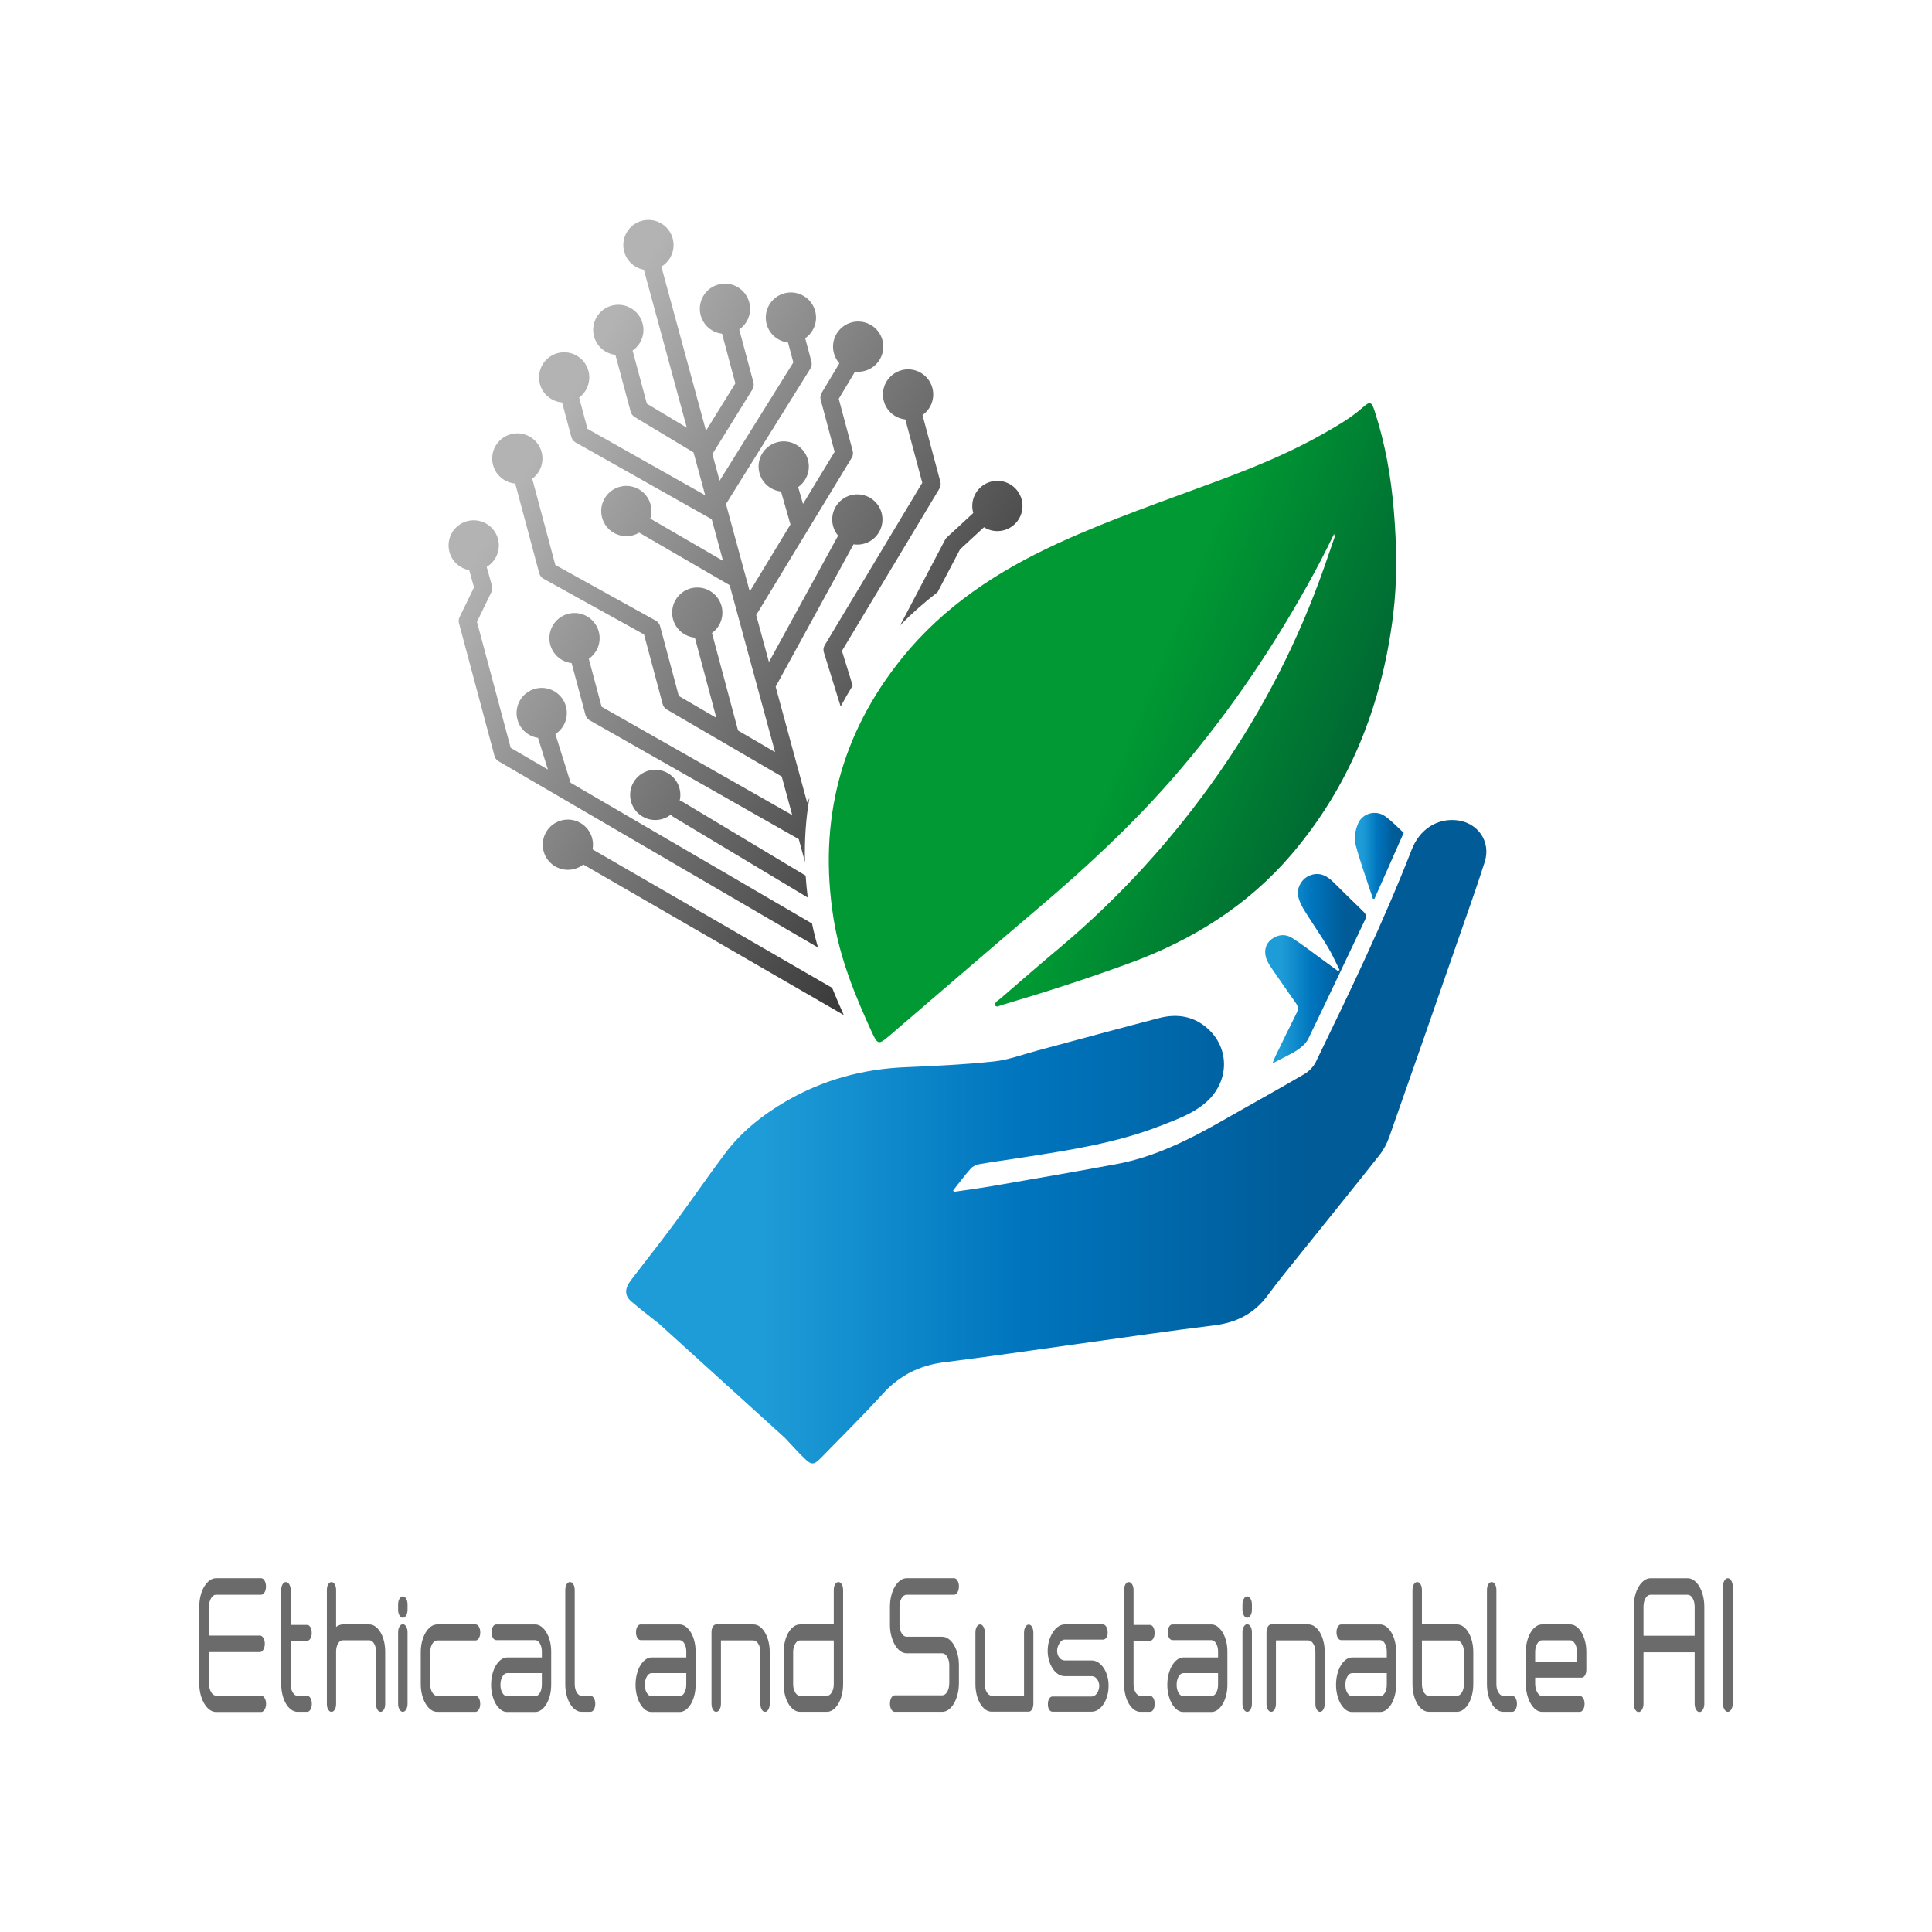 <?xml version="1.0" encoding="UTF-8"?>
<svg id="Camada_3" data-name="Camada 3" xmlns="http://www.w3.org/2000/svg" xmlns:xlink="http://www.w3.org/1999/xlink" viewBox="0 0 1080 1080">
  <defs>
    <style>
      .cls-1 {
        fill: url(#Gradiente_sem_nome_50);
      }

      .cls-1, .cls-2, .cls-3, .cls-4, .cls-5, .cls-6 {
        stroke-width: 0px;
      }

      .cls-2 {
        fill: url(#Nova_amostra_de_gradiente_1);
      }

      .cls-3 {
        fill: #6b6b6b;
      }

      .cls-4 {
        fill: url(#Gradiente_sem_nome_13);
      }

      .cls-5 {
        fill: url(#Nova_amostra_de_gradiente_1-3);
      }

      .cls-6 {
        fill: url(#Nova_amostra_de_gradiente_1-2);
      }
    </style>
    <linearGradient id="Gradiente_sem_nome_13" data-name="Gradiente sem nome 13" x1="289.81" y1="269.92" x2="567.34" y2="430.9" gradientUnits="userSpaceOnUse">
      <stop offset="0" stop-color="#b3b3b3"/>
      <stop offset="1" stop-color="#333"/>
    </linearGradient>
    <linearGradient id="Nova_amostra_de_gradiente_1" data-name="Nova amostra de gradiente 1" x1="350.03" y1="638.2" x2="830.87" y2="638.2" gradientUnits="userSpaceOnUse">
      <stop offset="0" stop-color="#1e9cd7"/>
      <stop offset=".16" stop-color="#1e9cd7"/>
      <stop offset=".46" stop-color="#0075be"/>
      <stop offset=".79" stop-color="#005b97"/>
    </linearGradient>
    <linearGradient id="Nova_amostra_de_gradiente_1-2" data-name="Nova amostra de gradiente 1" x1="707.25" y1="541.5" x2="763.56" y2="541.5" xlink:href="#Nova_amostra_de_gradiente_1"/>
    <linearGradient id="Nova_amostra_de_gradiente_1-3" data-name="Nova amostra de gradiente 1" x1="757.33" y1="478.47" x2="784.68" y2="478.47" xlink:href="#Nova_amostra_de_gradiente_1"/>
    <linearGradient id="Gradiente_sem_nome_50" data-name="Gradiente sem nome 50" x1="486.41" y1="346.63" x2="780.58" y2="465.27" gradientUnits="userSpaceOnUse">
      <stop offset="0" stop-color="#093"/>
      <stop offset=".17" stop-color="#093"/>
      <stop offset=".5" stop-color="#093"/>
      <stop offset=".9" stop-color="#063"/>
    </linearGradient>
  </defs>
  <path class="cls-4" d="M504,206.94c7.49-2.01,15.19,2.44,17.2,9.94,1.57,5.86-.81,11.85-5.51,15.14l9.98,37.3c.35,1.3.15,2.68-.54,3.83l-54.48,90.7,6.01,19.42c-2.41,3.86-4.65,7.76-6.73,11.7l-9.39-30.31c-.42-1.35-.24-2.8.48-4.01l54.54-90.79-9.47-35.38c-5.59-.61-10.5-4.57-12.04-10.33-2.01-7.49,2.44-15.19,9.94-17.2ZM379.86,440.72c-2.01-7.49-9.71-11.94-17.2-9.94-7.49,2.01-11.94,9.71-9.94,17.2,2.01,7.49,9.71,11.94,17.2,9.94,1.89-.51,3.59-1.37,5.03-2.51.36.44.79.83,1.3,1.14l75.29,45.19c-.52-4.12-.91-8.2-1.18-12.25l-69.02-41.43c-.44-.26-.9-.45-1.37-.57.5-2.17.5-4.48-.12-6.78ZM524.07,331.08l12.59-23.98,13.4-12.38c3.19,2.01,7.18,2.74,11.11,1.68,7.49-2.01,11.94-9.71,9.94-17.2-2.01-7.49-9.71-11.94-17.2-9.94-7.49,2.01-11.94,9.71-9.94,17.2.03.11.06.21.09.31l-14.75,13.63c-.42.38-.76.83-1.02,1.34l-25.09,47.78c6.57-6.68,13.54-12.8,20.86-18.45ZM465.19,552.22l-133.95-77.4c.38-2.01.33-4.14-.23-6.25-2.01-7.49-9.71-11.94-17.2-9.94-7.49,2.01-11.94,9.71-9.94,17.2,2.01,7.49,9.71,11.94,17.2,9.94,1.88-.5,3.57-1.37,5.01-2.49l145.59,84.13c-2.26-5.03-4.44-10.08-6.49-15.18ZM453.93,516.27l-134.97-78.7-8.5-27.22c4.96-3.22,7.53-9.38,5.92-15.41-2.01-7.49-9.71-11.94-17.2-9.94-7.49,2.01-11.94,9.71-9.94,17.2,1.49,5.58,6.14,9.47,11.51,10.26l5.53,17.72-20.81-12.14-18.85-70.43,8.08-16.66c.53-1.09.64-2.33.31-3.49l-2.95-10.56c5.22-3.15,7.96-9.47,6.31-15.65-2.01-7.49-9.71-11.94-17.2-9.94-7.49,2.01-11.94,9.71-9.94,17.2,1.45,5.42,5.88,9.24,11.05,10.19l2.69,9.62-8.07,16.63c-.52,1.07-.64,2.29-.33,3.44l19.85,74.17c.34,1.26,1.16,2.34,2.29,2.99l178.57,104.12c-1.29-4.42-2.42-8.88-3.36-13.42ZM288.02,270.35l13.41,50.1c.35,1.3,1.21,2.4,2.38,3.05l56.2,31.15,10.43,38.97c.34,1.26,1.16,2.34,2.29,2.99l64.27,37.49,5.86,21.54-106.56-60.57-7.17-26.79c4.75-3.28,7.16-9.3,5.58-15.19-2.01-7.49-9.71-11.94-17.2-9.94-7.49,2.01-11.94,9.71-9.94,17.2,1.53,5.73,6.4,9.67,11.95,10.32l7.75,28.95c.34,1.28,1.18,2.37,2.33,3.02l116.91,66.45,3.49,12.83c-.35-12.23.46-24.14,2.45-35.75l-1.26,2.41-17.6-64.72,43.55-79.58c1.86.28,3.81.2,5.75-.32,7.49-2.01,11.94-9.71,9.94-17.2-2.01-7.49-9.71-11.94-17.2-9.94-7.49,2.01-11.94,9.71-9.94,17.2.55,2.06,1.53,3.88,2.82,5.41l-38.66,70.65-7.14-26.26,53.41-87.9c.7-1.15.9-2.54.55-3.85l-7.8-29.13,9.11-15.22c1.75.22,3.56.11,5.37-.37,7.49-2.01,11.94-9.71,9.94-17.2-2.01-7.49-9.71-11.94-17.2-9.94-7.49,2.01-11.94,9.71-9.94,17.2.58,2.18,1.66,4.11,3.06,5.69l-9.91,16.55c-.69,1.15-.88,2.53-.53,3.82l7.79,29.11-17.68,29.1-2.7-9.42c4.68-3.29,7.05-9.27,5.49-15.12-2.01-7.49-9.71-11.94-17.2-9.94-7.49,2.01-11.94,9.71-9.94,17.2,1.54,5.77,6.46,9.73,12.06,10.33l5.28,18.46-22.75,37.45-13.3-48.89s.04-.05.06-.08l47.14-75.65c.72-1.16.93-2.57.58-3.9l-3.49-13.04c4.75-3.28,7.16-9.3,5.58-15.19-2.01-7.49-9.71-11.94-17.2-9.94-7.49,2.01-11.94,9.71-9.94,17.2,1.53,5.73,6.4,9.67,11.95,10.32l2.98,11.13-41.21,66.12-4.05-14.9c.05-.07.11-.14.15-.22l22.24-35.91c.72-1.16.93-2.57.57-3.88l-7.94-29.65c4.75-3.28,7.16-9.3,5.58-15.19-2.01-7.49-9.71-11.94-17.2-9.94-7.49,2.01-11.94,9.71-9.94,17.2,1.53,5.73,6.4,9.67,11.95,10.32l7.43,27.75-16.4,26.48-24.96-91.76c5.25-3.14,8.01-9.48,6.35-15.68-2.01-7.49-9.71-11.94-17.2-9.94-7.49,2.01-11.94,9.71-9.94,17.2,1.45,5.4,5.85,9.22,11.01,10.18l24.02,88.3-22.35-13.44-7.97-29.68c4.75-3.28,7.16-9.3,5.58-15.19-2.01-7.49-9.71-11.94-17.2-9.94s-11.94,9.71-9.94,17.2c1.53,5.73,6.4,9.68,11.95,10.32,0,.03.01.06.02.1l8.51,31.68c.33,1.24,1.13,2.3,2.23,2.96l32.92,19.79,6.51,23.94-65.8-37.11-4.67-17.47c4.49-3.33,6.73-9.18,5.2-14.91-2.01-7.49-9.71-11.94-17.2-9.94-7.49,2.01-11.94,9.71-9.94,17.2,1.58,5.89,6.67,9.9,12.42,10.37l5.17,19.31c.34,1.28,1.19,2.38,2.35,3.03l76.13,42.93,6.33,23.26-40.67-23.61c.78-2.46.89-5.17.17-7.85-2.01-7.49-9.71-11.94-17.2-9.94-7.49,2.01-11.94,9.71-9.94,17.2,2.01,7.49,9.71,11.94,17.2,9.94,1.28-.34,2.47-.86,3.56-1.5l50.57,29.35,25.39,93.33-20.69-12.07-14.49-54.12c-.03-.13-.08-.25-.12-.37,4.61-3.31,6.93-9.24,5.38-15.04-2.01-7.49-9.71-11.94-17.2-9.94-7.49,2.01-11.94,9.71-9.94,17.2,1.56,5.83,6.57,9.81,12.24,10.35.02.12.04.24.08.36l11.91,44.48-20.99-12.24-10.45-39.03c-.35-1.3-1.21-2.4-2.38-3.05l-56.2-31.15-12.9-48.21c4.51-3.33,6.77-9.19,5.23-14.93-2.01-7.49-9.71-11.94-17.2-9.94-7.49,2.01-11.94,9.71-9.94,17.2,1.57,5.88,6.65,9.88,12.38,10.37Z"/>
  <g>
    <path class="cls-2" d="M368.48,740.04c-5.14-4.11-10.55-8.16-15.65-12.58-3.74-3.25-3.69-7.15-.18-11.75,8.07-10.61,16.39-21.04,24.32-31.76,9.56-12.92,18.62-26.2,28.26-39.05,9.19-12.25,20.99-21.64,34.21-29.31,20.71-12.01,43.05-18.05,66.94-19.03,16.41-.68,32.85-1.47,49.17-3.2,8.18-.87,16.14-3.91,24.17-6.05,22.75-6.07,45.46-12.32,68.26-18.22,10.14-2.62,19.75-1.07,27.64,6.35,11.92,11.2,11.37,29.24-1.1,40.44-7.34,6.6-16.48,9.79-25.46,13.32-25.47,10-52.32,13.92-79.12,18.1-7.52,1.17-15.07,2.17-22.56,3.48-1.7.3-3.64,1.22-4.77,2.49-3.45,3.9-6.55,8.1-9.79,12.18l.33.8c7.16-1.07,14.34-1.99,21.48-3.23,23.19-4.02,46.39-7.99,69.52-12.29,21.72-4.05,41.12-13.92,60.09-24.77,14.97-8.57,30.09-16.88,44.97-25.6,2.59-1.51,5.06-4.1,6.37-6.79,18.96-39.07,37.83-78.19,53.61-118.7,4.43-11.36,14.24-17.55,25.25-16.32,11.71,1.31,19.13,11.93,15.53,23.27-4.78,15.07-10.17,29.96-15.36,44.9-12.62,36.29-25.22,72.57-37.99,108.81-1.28,3.64-3.18,7.25-5.56,10.27-14.24,18.02-28.72,35.86-43.08,53.78-6.47,8.08-13.1,16.06-19.22,24.4-7.55,10.28-17.49,15.38-30.09,16.92-25.62,3.13-51.17,6.92-76.75,10.45-24.64,3.4-49.24,7.07-73.92,10.13-13.78,1.7-25.02,7.25-34.41,17.55-11.15,12.23-22.91,23.89-34.47,35.74-4.2,4.31-5.46,4.36-9.69.22-3.65-3.57-7.06-7.4-10.67-11.21M385.17,754.86c-2.51-2.26-5.55-5-9.09-8.18M431.52,796.79"/>
    <g>
      <path class="cls-6" d="M748.85,542.21c-2.18-4.29-4.11-8.74-6.6-12.85-4.19-6.9-8.83-13.53-13.09-20.4-1.47-2.37-2.82-5.01-3.43-7.7-.99-4.39,1.37-9.15,5.22-11.25,4.01-2.19,7.99-1.89,11.73.82.67.49,1.35.99,1.94,1.57,5.86,5.74,11.68,11.54,17.58,17.24,1.5,1.45,1.74,2.72.81,4.67-10.56,22.09-20.94,44.27-31.64,66.3-1.25,2.57-3.79,4.82-6.25,6.41-4.06,2.64-8.55,4.63-13.83,7.41.81-1.93,1.21-3.04,1.73-4.09,3.9-8.02,7.76-16.05,11.77-24.01.97-1.93,1.02-3.56-.18-5.28-4.42-6.33-8.9-12.63-13.22-19.02-1.51-2.24-3.18-4.6-3.8-7.14-.9-3.72-.07-7.42,3.29-9.91,3.61-2.68,7.75-2.98,11.39-.67,5.81,3.69,11.23,7.97,16.81,12.01,2.96,2.15,5.91,4.33,8.86,6.49.3-.2.6-.41.9-.61Z"/>
      <path class="cls-5" d="M784.68,465.56c-5.67,12.8-10.99,24.82-16.32,36.83-.28.04-.56.09-.84.13-3.35-10.24-7.1-20.37-9.84-30.77-.91-3.44.05-7.87,1.47-11.31,2.4-5.83,9.87-7.83,15.04-4.21,3.83,2.69,7.06,6.23,10.49,9.33Z"/>
    </g>
  </g>
  <path class="cls-1" d="M556.16,561.96c0-1.96,1.76-2.63,2.94-3.64,10.86-9.37,21.68-18.81,32.68-28.02,34.34-28.76,64.19-61.63,89.77-98.36,24.83-35.66,44.38-74.06,58.77-115.07,1.93-5.51,3.83-11.03,5.72-16.55.09-.27-.08-.62-.26-1.89-5.09,10.57-10.17,20.24-15.52,29.78-21.84,38.97-47.04,75.48-76.64,109.07-22.59,25.63-47.53,48.6-73.49,70.63-27.86,23.64-55.5,47.54-83.25,71.32-5.66,4.85-6.34,4.65-9.44-2.1-9.43-20.53-17.94-41.36-21.51-63.85-8.6-54.27,3.88-102.92,38.53-145.71,23.33-28.81,53.39-48.43,86.65-63.73,29.44-13.54,60.08-23.99,90.39-35.3,20.17-7.52,40.05-15.69,58.77-26.38,7.5-4.29,15.03-8.63,21.58-14.43,4.04-3.58,4.85-3.25,6.6,2.11,5.92,18.16,9.18,36.9,10.74,55.84,1.61,19.45,1.99,38.95-.45,58.46-6.24,49.92-24,95.03-56.72,133.42-24.31,28.51-55.25,47.89-90.35,60.76-23.82,8.73-47.94,16.5-72.26,23.68-1.01.3-2.1,1.29-3.25-.02Z"/>
  <g>
    <path class="cls-3" d="M120.8,882.24h25.19c.73,0,1.37.45,1.9,1.35.53.9.8,2,.8,3.31s-.27,2.32-.8,3.22c-.53.9-1.16,1.35-1.9,1.35h-25.19c-1.1,0-2.04.65-2.81,1.96-.77,1.3-1.15,2.89-1.15,4.75v16.13h28.49c.73,0,1.37.45,1.9,1.35.53.9.8,1.97.8,3.22s-.27,2.33-.8,3.26c-.53.93-1.16,1.4-1.9,1.4h-28.49v17.53c0,1.87.38,3.47,1.15,4.8.77,1.34,1.71,2,2.81,2h25.19c.73,0,1.38.45,1.93,1.35.55.9.82,1.97.82,3.22s-.27,2.32-.82,3.22c-.55.9-1.19,1.35-1.93,1.35h-25.19c-1.28,0-2.49-.42-3.63-1.26-1.14-.84-2.14-1.99-3-3.45-.86-1.46-1.54-3.15-2.04-5.08-.5-1.93-.74-3.98-.74-6.15v-42.89c0-2.18.25-4.24.74-6.2s1.17-3.65,2.04-5.08c.86-1.43,1.86-2.56,3-3.4,1.14-.84,2.35-1.26,3.63-1.26Z"/>
    <path class="cls-3" d="M157.21,888.86c0-1.3.25-2.38.74-3.22.5-.84,1.11-1.26,1.84-1.26s1.37.42,1.9,1.26c.53.84.8,1.91.8,3.22v19.49h9.13c.77,0,1.4.42,1.9,1.26.49.84.74,1.91.74,3.22s-.25,2.28-.74,3.12c-.5.84-1.13,1.26-1.9,1.26h-9.13v24.24c0,1.8.38,3.34,1.13,4.61.75,1.27,1.66,1.91,2.72,1.91h5.33c.77,0,1.4.44,1.9,1.3.5.87.74,1.93.74,3.17s-.25,2.3-.74,3.17c-.5.87-1.13,1.31-1.9,1.31h-5.33c-1.25,0-2.43-.4-3.55-1.21-1.12-.81-2.09-1.91-2.92-3.31-.83-1.4-1.48-3.04-1.95-4.94-.48-1.9-.71-3.9-.71-6.01v-52.59Z"/>
    <path class="cls-3" d="M182.72,888.77c0-1.24.25-2.28.74-3.12s1.11-1.26,1.84-1.26,1.35.42,1.84,1.26.74,1.88.74,3.12v20.7c.59-.43,1.19-.78,1.82-1.03.62-.25,1.26-.37,1.92-.37h14.79c1.25,0,2.41.41,3.49,1.21,1.08.81,2.03,1.9,2.83,3.26.81,1.37,1.44,2.98,1.9,4.85.46,1.86.69,3.82.69,5.87v29.28c0,1.24-.25,2.28-.74,3.12s-1.11,1.26-1.84,1.26-1.29-.42-1.79-1.26-.74-1.88-.74-3.12v-29.28c0-1.74-.37-3.23-1.1-4.47-.73-1.24-1.63-1.87-2.7-1.87h-14.79c-1.06,0-1.95.62-2.67,1.87s-1.07,2.73-1.07,4.47v29.28c0,1.24-.25,2.28-.74,3.12s-1.11,1.26-1.84,1.26-1.35-.42-1.84-1.26-.74-1.88-.74-3.12v-63.77Z"/>
    <path class="cls-3" d="M225.18,892.4c.73,0,1.36.44,1.87,1.31.51.87.77,1.93.77,3.17v2.98c0,1.24-.26,2.3-.77,3.17-.51.87-1.14,1.3-1.87,1.3s-1.36-.43-1.87-1.3c-.51-.87-.77-1.93-.77-3.17v-2.98c0-1.24.26-2.3.77-3.17.51-.87,1.14-1.31,1.87-1.31ZM225.18,907.97c.73,0,1.36.44,1.87,1.3.51.87.77,1.9.77,3.08v40.09c0,1.24-.26,2.3-.77,3.17-.51.87-1.14,1.31-1.87,1.31s-1.36-.44-1.87-1.31c-.51-.87-.77-1.93-.77-3.17v-40.09c0-1.18.26-2.21.77-3.08.51-.87,1.14-1.3,1.87-1.3Z"/>
    <path class="cls-3" d="M244.38,908.07h21.51c.7,0,1.3.44,1.81,1.3.51.87.77,1.93.77,3.17s-.26,2.3-.77,3.17c-.51.87-1.12,1.31-1.81,1.31h-21.51c-1.06,0-1.98.64-2.75,1.91-.77,1.27-1.15,2.84-1.15,4.71v17.72c0,1.87.38,3.44,1.13,4.71.75,1.27,1.68,1.91,2.78,1.91h21.4c.73,0,1.36.42,1.87,1.26.51.84.77,1.91.77,3.22s-.26,2.3-.77,3.17c-.51.87-1.14,1.31-1.87,1.31h-21.4c-1.25,0-2.43-.4-3.55-1.21-1.12-.81-2.1-1.93-2.94-3.36-.84-1.43-1.5-3.09-1.98-4.99-.48-1.9-.72-3.9-.72-6.01v-17.72c0-2.17.24-4.19.72-6.06.48-1.87,1.14-3.51,1.98-4.94.84-1.43,1.82-2.55,2.94-3.36,1.12-.81,2.3-1.21,3.55-1.21Z"/>
    <path class="cls-3" d="M283.54,926.53h19.36v-3.26c0-1.8-.37-3.32-1.1-4.57-.73-1.24-1.63-1.86-2.7-1.86h-21.67c-.77,0-1.4-.42-1.9-1.26s-.74-1.88-.74-3.12.25-2.28.74-3.12,1.13-1.26,1.9-1.26h21.67c1.25,0,2.41.41,3.49,1.21,1.08.81,2.04,1.9,2.86,3.26.83,1.37,1.48,2.97,1.95,4.8.48,1.83.71,3.81.71,5.92v18.55c0,2.11-.24,4.09-.71,5.92-.48,1.83-1.12,3.44-1.92,4.8-.81,1.37-1.76,2.46-2.86,3.26-1.1.81-2.25,1.21-3.46,1.21h-15.67c-1.25,0-2.41-.4-3.49-1.21-1.08-.81-2.03-1.9-2.83-3.26-.81-1.37-1.45-2.98-1.92-4.85-.48-1.86-.72-3.82-.72-5.87s.24-4.1.72-5.97c.48-1.86,1.13-3.48,1.95-4.85.83-1.37,1.78-2.46,2.86-3.26,1.08-.81,2.25-1.21,3.49-1.21ZM283.48,948.16h15.67c1.06,0,1.95-.62,2.67-1.87.71-1.24,1.07-2.73,1.07-4.47v-6.53h-19.36c-1.06,0-1.96.64-2.69,1.91-.73,1.27-1.1,2.81-1.1,4.62s.36,3.23,1.07,4.47c.71,1.24,1.6,1.87,2.67,1.87Z"/>
    <path class="cls-3" d="M315.99,888.86c0-1.3.25-2.38.74-3.22.49-.84,1.13-1.26,1.9-1.26s1.36.42,1.87,1.26c.51.84.77,1.91.77,3.22v52.59c0,1.8.38,3.34,1.13,4.61.75,1.27,1.66,1.91,2.72,1.91h5c.73,0,1.36.44,1.87,1.3.51.87.77,1.93.77,3.17s-.26,2.3-.77,3.17c-.51.87-1.14,1.31-1.87,1.31h-5c-1.25,0-2.43-.4-3.55-1.21-1.12-.81-2.09-1.91-2.92-3.31s-1.48-3.04-1.95-4.94c-.48-1.9-.71-3.9-.71-6.01v-52.59Z"/>
    <path class="cls-3" d="M364.28,926.53h19.36v-3.26c0-1.8-.37-3.32-1.1-4.57-.73-1.24-1.63-1.86-2.7-1.86h-21.67c-.77,0-1.4-.42-1.9-1.26s-.74-1.88-.74-3.12.25-2.28.74-3.12,1.13-1.26,1.9-1.26h21.67c1.25,0,2.41.41,3.49,1.21,1.08.81,2.04,1.9,2.86,3.26.83,1.37,1.48,2.97,1.95,4.8.48,1.83.71,3.81.71,5.92v18.55c0,2.11-.24,4.09-.71,5.92-.48,1.83-1.12,3.44-1.92,4.8-.81,1.37-1.76,2.46-2.86,3.26-1.1.81-2.25,1.21-3.46,1.21h-15.67c-1.25,0-2.41-.4-3.49-1.21-1.08-.81-2.03-1.9-2.83-3.26-.81-1.37-1.45-2.98-1.92-4.85-.48-1.86-.72-3.82-.72-5.87s.24-4.1.72-5.97c.48-1.86,1.13-3.48,1.95-4.85.83-1.37,1.78-2.46,2.86-3.26,1.08-.81,2.25-1.21,3.49-1.21ZM364.22,948.16h15.67c1.06,0,1.95-.62,2.67-1.87.71-1.24,1.07-2.73,1.07-4.47v-6.53h-19.36c-1.06,0-1.96.64-2.69,1.91-.73,1.27-1.1,2.81-1.1,4.62s.36,3.23,1.07,4.47c.71,1.24,1.6,1.87,2.67,1.87Z"/>
    <path class="cls-3" d="M397.72,912.54c0-1.24.25-2.3.74-3.17.5-.87,1.13-1.3,1.9-1.3h20.79c1.28,0,2.48.41,3.58,1.21,1.1.81,2.06,1.91,2.89,3.31.83,1.4,1.48,3.05,1.95,4.94.48,1.9.71,3.9.71,6.01v28.9c0,1.24-.26,2.3-.77,3.17-.51.87-1.14,1.31-1.87,1.31s-1.35-.44-1.84-1.31c-.5-.87-.74-1.93-.74-3.17v-28.9c0-1.8-.38-3.34-1.15-4.62-.77-1.27-1.69-1.91-2.75-1.91h-18.15v35.43c0,1.24-.26,2.3-.77,3.17-.51.87-1.14,1.31-1.87,1.31-.77,0-1.4-.44-1.9-1.31-.5-.87-.74-1.93-.74-3.17v-39.91Z"/>
    <path class="cls-3" d="M438.09,923.54c0-2.11.24-4.12.71-6.01.48-1.89,1.13-3.54,1.95-4.94.82-1.4,1.8-2.5,2.92-3.31,1.12-.81,2.3-1.21,3.55-1.21h18.86v-19.21c0-1.3.25-2.38.74-3.22s1.11-1.26,1.84-1.26c.77,0,1.4.42,1.9,1.26.49.84.74,1.91.74,3.22v52.59c0,2.11-.24,4.12-.71,6.01-.48,1.9-1.13,3.54-1.95,4.94-.82,1.4-1.8,2.5-2.92,3.31-1.12.81-2.3,1.21-3.55,1.21h-14.96c-1.25,0-2.43-.4-3.55-1.21-1.12-.81-2.09-1.91-2.92-3.31-.83-1.4-1.48-3.04-1.95-4.94-.48-1.9-.71-3.9-.71-6.01v-17.9ZM443.37,923.54v17.9c0,1.8.38,3.34,1.13,4.61.75,1.27,1.66,1.91,2.72,1.91h14.96c1.1,0,2.03-.64,2.78-1.91s1.13-2.81,1.13-4.61v-24.43h-18.86c-1.06,0-1.97.64-2.72,1.91s-1.13,2.81-1.13,4.62Z"/>
    <path class="cls-3" d="M497.49,908.25v-10.07c0-2.18.25-4.24.74-6.2.49-1.96,1.16-3.65,2.01-5.08.84-1.43,1.83-2.56,2.97-3.4,1.14-.84,2.35-1.26,3.63-1.26h26.51c.73,0,1.37.45,1.9,1.35.53.9.8,1.97.8,3.22s-.27,2.33-.8,3.26c-.53.93-1.16,1.4-1.9,1.4h-26.51c-1.1,0-2.04.64-2.83,1.91-.79,1.27-1.18,2.88-1.18,4.8v10.07c0,1.86.39,3.45,1.18,4.75.79,1.3,1.73,1.96,2.83,1.96h19.85c1.28,0,2.49.42,3.63,1.26,1.14.84,2.13,1.97,2.97,3.4.84,1.43,1.51,3.12,2.01,5.08s.74,4.03.74,6.2v9.98c0,2.18-.25,4.24-.74,6.2s-1.16,3.67-2.01,5.13c-.84,1.46-1.83,2.61-2.97,3.45-1.14.84-2.35,1.26-3.63,1.26h-26.51c-.77,0-1.41-.44-1.92-1.31-.51-.87-.77-1.96-.77-3.26s.26-2.41.77-3.31c.51-.9,1.15-1.35,1.92-1.35h26.51c1.1,0,2.04-.65,2.8-1.96.77-1.3,1.16-2.92,1.16-4.85v-9.98c0-1.86-.39-3.45-1.16-4.75-.77-1.3-1.7-1.96-2.8-1.96h-19.85c-1.28,0-2.49-.42-3.63-1.26-1.14-.84-2.13-1.99-2.97-3.45-.84-1.46-1.51-3.15-2.01-5.08-.5-1.93-.74-3.98-.74-6.15Z"/>
    <path class="cls-3" d="M547.92,908.07c.7,0,1.3.44,1.81,1.3.51.87.77,1.93.77,3.17v28.81c0,1.8.38,3.34,1.13,4.62.75,1.27,1.66,1.91,2.72,1.91h18.09v-35.24c0-1.24.26-2.3.77-3.17.51-.87,1.14-1.31,1.87-1.31s1.35.44,1.84,1.31.74,1.93.74,3.17v39.72c0,1.24-.25,2.3-.74,3.17-.5.87-1.13,1.3-1.9,1.3h-20.68c-1.25,0-2.42-.4-3.52-1.21-1.1-.81-2.06-1.91-2.89-3.31-.83-1.4-1.48-3.04-1.95-4.94-.48-1.9-.71-3.9-.71-6.01v-28.81c0-1.24.25-2.3.74-3.17.49-.87,1.13-1.3,1.9-1.3Z"/>
    <path class="cls-3" d="M595.17,908.07h21.4c.73,0,1.36.45,1.87,1.35.51.9.77,1.97.77,3.22s-.26,2.21-.77,2.89c-.51.68-1.14,1.02-1.87,1.02h-21.4c-.55,0-1.08.19-1.59.56-.51.37-.96.87-1.35,1.49-.38.62-.7,1.31-.94,2.05-.24.75-.36,1.46-.36,2.15,0,1.49.42,2.77,1.27,3.82.84,1.06,1.83,1.58,2.97,1.58h15.07c1.32,0,2.55.37,3.69,1.12,1.14.75,2.14,1.76,3,3.03.86,1.27,1.54,2.77,2.03,4.48.5,1.71.74,3.56.74,5.55s-.25,3.78-.74,5.55c-.49,1.77-1.17,3.31-2.03,4.62-.86,1.3-1.86,2.35-3,3.12-1.14.78-2.37,1.17-3.69,1.17h-21.89c-.73,0-1.35-.37-1.84-1.12-.5-.75-.74-1.77-.74-3.08s.25-2.27.74-3.08c.49-.81,1.11-1.21,1.84-1.21h21.89c1.17,0,2.17-.62,3-1.86.82-1.24,1.24-2.61,1.24-4.1s-.41-2.69-1.24-3.78c-.83-1.09-1.82-1.63-3-1.63h-15.07c-1.28,0-2.5-.37-3.66-1.12-1.16-.74-2.16-1.77-3.02-3.08-.86-1.31-1.55-2.81-2.06-4.52-.51-1.71-.77-3.53-.77-5.45s.26-3.78.77-5.55c.51-1.77,1.2-3.34,2.06-4.71.86-1.37,1.87-2.45,3.02-3.26,1.15-.81,2.37-1.21,3.66-1.21Z"/>
    <path class="cls-3" d="M628.38,888.86c0-1.3.25-2.38.74-3.22.5-.84,1.11-1.26,1.84-1.26s1.37.42,1.9,1.26c.53.84.8,1.91.8,3.22v19.49h9.13c.77,0,1.4.42,1.9,1.26.49.84.74,1.91.74,3.22s-.25,2.28-.74,3.12c-.5.84-1.13,1.26-1.9,1.26h-9.13v24.24c0,1.8.38,3.34,1.13,4.61.75,1.27,1.66,1.91,2.72,1.91h5.33c.77,0,1.4.44,1.9,1.3.5.87.74,1.93.74,3.17s-.25,2.3-.74,3.17c-.5.87-1.13,1.31-1.9,1.31h-5.33c-1.25,0-2.43-.4-3.55-1.21-1.12-.81-2.09-1.91-2.92-3.31-.83-1.4-1.48-3.04-1.95-4.94-.48-1.9-.71-3.9-.71-6.01v-52.59Z"/>
    <path class="cls-3" d="M661.55,926.53h19.36v-3.26c0-1.8-.37-3.32-1.1-4.57-.73-1.24-1.63-1.86-2.7-1.86h-21.67c-.77,0-1.4-.42-1.9-1.26s-.74-1.88-.74-3.12.25-2.28.74-3.12,1.13-1.26,1.9-1.26h21.67c1.25,0,2.41.41,3.49,1.21,1.08.81,2.04,1.9,2.86,3.26.83,1.37,1.48,2.97,1.95,4.8.48,1.83.71,3.81.71,5.92v18.55c0,2.11-.24,4.09-.71,5.92-.48,1.83-1.12,3.44-1.92,4.8-.81,1.37-1.76,2.46-2.86,3.26-1.1.81-2.25,1.21-3.46,1.21h-15.67c-1.25,0-2.41-.4-3.49-1.21-1.08-.81-2.03-1.9-2.83-3.26-.81-1.37-1.45-2.98-1.92-4.85-.48-1.86-.72-3.82-.72-5.87s.24-4.1.72-5.97c.48-1.86,1.13-3.48,1.95-4.85.83-1.37,1.78-2.46,2.86-3.26,1.08-.81,2.25-1.21,3.49-1.21ZM661.49,948.16h15.67c1.06,0,1.95-.62,2.67-1.87.71-1.24,1.07-2.73,1.07-4.47v-6.53h-19.36c-1.06,0-1.96.64-2.69,1.91-.73,1.27-1.1,2.81-1.1,4.62s.36,3.23,1.07,4.47c.71,1.24,1.6,1.87,2.67,1.87Z"/>
    <path class="cls-3" d="M697.19,892.4c.73,0,1.36.44,1.87,1.31.51.87.77,1.93.77,3.17v2.98c0,1.24-.26,2.3-.77,3.17-.51.87-1.14,1.3-1.87,1.3s-1.36-.43-1.87-1.3c-.51-.87-.77-1.93-.77-3.17v-2.98c0-1.24.26-2.3.77-3.17.51-.87,1.14-1.31,1.87-1.31ZM697.19,907.97c.73,0,1.36.44,1.87,1.3.51.87.77,1.9.77,3.08v40.09c0,1.24-.26,2.3-.77,3.17-.51.87-1.14,1.31-1.87,1.31s-1.36-.44-1.87-1.31c-.51-.87-.77-1.93-.77-3.17v-40.09c0-1.18.26-2.21.77-3.08.51-.87,1.14-1.3,1.87-1.3Z"/>
    <path class="cls-3" d="M707.97,912.54c0-1.24.25-2.3.74-3.17.5-.87,1.13-1.3,1.9-1.3h20.79c1.28,0,2.48.41,3.58,1.21,1.1.81,2.06,1.91,2.89,3.31.83,1.4,1.48,3.05,1.95,4.94.48,1.9.71,3.9.71,6.01v28.9c0,1.24-.26,2.3-.77,3.17-.51.87-1.14,1.31-1.87,1.31s-1.35-.44-1.84-1.31c-.5-.87-.74-1.93-.74-3.17v-28.9c0-1.8-.38-3.34-1.15-4.62-.77-1.27-1.69-1.91-2.75-1.91h-18.15v35.43c0,1.24-.26,2.3-.77,3.17-.51.87-1.14,1.31-1.87,1.31-.77,0-1.4-.44-1.9-1.31-.5-.87-.74-1.93-.74-3.17v-39.91Z"/>
    <path class="cls-3" d="M755.87,926.53h19.36v-3.26c0-1.8-.37-3.32-1.1-4.57-.73-1.24-1.63-1.86-2.7-1.86h-21.67c-.77,0-1.4-.42-1.9-1.26s-.74-1.88-.74-3.12.25-2.28.74-3.12,1.13-1.26,1.9-1.26h21.67c1.25,0,2.41.41,3.49,1.21,1.08.81,2.04,1.9,2.86,3.26.83,1.37,1.48,2.97,1.95,4.8.48,1.83.71,3.81.71,5.92v18.55c0,2.11-.24,4.09-.71,5.92-.48,1.83-1.12,3.44-1.92,4.8-.81,1.37-1.76,2.46-2.86,3.26-1.1.81-2.25,1.21-3.46,1.21h-15.67c-1.25,0-2.41-.4-3.49-1.21-1.08-.81-2.03-1.9-2.83-3.26-.81-1.37-1.45-2.98-1.92-4.85-.48-1.86-.72-3.82-.72-5.87s.24-4.1.72-5.97c.48-1.86,1.13-3.48,1.95-4.85.83-1.37,1.78-2.46,2.86-3.26,1.08-.81,2.25-1.21,3.49-1.21ZM755.82,948.16h15.67c1.06,0,1.95-.62,2.67-1.87.71-1.24,1.07-2.73,1.07-4.47v-6.53h-19.36c-1.06,0-1.96.64-2.69,1.91-.73,1.27-1.1,2.81-1.1,4.62s.36,3.23,1.07,4.47c.71,1.24,1.6,1.87,2.67,1.87Z"/>
    <path class="cls-3" d="M789.59,941.45v-52.59c0-1.3.25-2.38.74-3.22s1.13-1.26,1.9-1.26,1.36.42,1.87,1.26c.51.84.77,1.91.77,3.22v19.21h19.58c1.25,0,2.43.41,3.55,1.21,1.12.81,2.09,1.91,2.92,3.31.83,1.4,1.48,3.05,1.95,4.94.48,1.9.71,3.9.71,6.01v17.9c0,2.11-.24,4.12-.71,6.01-.48,1.9-1.13,3.54-1.95,4.94s-1.8,2.5-2.92,3.31c-1.12.81-2.3,1.21-3.55,1.21h-15.73c-1.25,0-2.43-.4-3.55-1.21-1.12-.81-2.09-1.91-2.92-3.31-.83-1.4-1.48-3.04-1.95-4.94-.48-1.9-.71-3.9-.71-6.01ZM794.87,941.45c0,1.8.38,3.34,1.13,4.61.75,1.27,1.66,1.91,2.72,1.91h15.73c1.06,0,1.98-.64,2.75-1.91.77-1.27,1.15-2.81,1.15-4.61v-17.9c0-1.8-.38-3.34-1.15-4.62-.77-1.27-1.69-1.91-2.75-1.91h-19.58v24.43Z"/>
    <path class="cls-3" d="M831.22,888.86c0-1.3.25-2.38.74-3.22.49-.84,1.13-1.26,1.9-1.26s1.36.42,1.87,1.26c.51.84.77,1.91.77,3.22v52.59c0,1.8.38,3.34,1.13,4.61.75,1.27,1.66,1.91,2.72,1.91h5c.73,0,1.36.44,1.87,1.3.51.87.77,1.93.77,3.17s-.26,2.3-.77,3.17c-.51.87-1.14,1.31-1.87,1.31h-5c-1.25,0-2.43-.4-3.55-1.21-1.12-.81-2.09-1.91-2.92-3.31s-1.48-3.04-1.95-4.94c-.48-1.9-.71-3.9-.71-6.01v-52.59Z"/>
    <path class="cls-3" d="M852.95,923.45c0-2.11.24-4.1.72-5.97.48-1.86,1.13-3.5,1.95-4.89.83-1.4,1.79-2.5,2.89-3.31,1.1-.81,2.27-1.21,3.52-1.21h15.67c1.25,0,2.42.41,3.52,1.21,1.1.81,2.06,1.91,2.89,3.31.83,1.4,1.48,3.03,1.95,4.89.48,1.87.71,3.86.71,5.97v9.88c0,1.3-.26,2.38-.77,3.22-.51.84-1.14,1.26-1.87,1.26h-25.96v3.36c0,1.8.38,3.4,1.13,4.8.75,1.4,1.66,2.1,2.72,2.1h21.12c.73,0,1.36.42,1.87,1.26.51.84.77,1.88.77,3.12s-.26,2.3-.77,3.17c-.51.87-1.14,1.31-1.87,1.31h-21.12c-1.25,0-2.42-.42-3.52-1.26s-2.06-1.99-2.89-3.45c-.82-1.46-1.48-3.14-1.95-5.04-.48-1.9-.72-3.9-.72-6.01v-17.72ZM858.17,923.45v5.5h23.38v-5.5c0-1.8-.38-3.34-1.13-4.62-.75-1.27-1.66-1.91-2.72-1.91h-15.67c-1.06,0-1.97.64-2.72,1.91-.75,1.27-1.13,2.81-1.13,4.62Z"/>
    <path class="cls-3" d="M913.28,952.45v-54.26c0-2.18.25-4.24.74-6.2s1.17-3.65,2.04-5.08c.86-1.43,1.86-2.56,3-3.4,1.14-.84,2.35-1.26,3.63-1.26h20.68c1.28,0,2.49.42,3.63,1.26,1.14.84,2.13,1.97,2.97,3.4.84,1.43,1.51,3.12,2.01,5.08s.74,4.02.74,6.2v54.26c0,1.24-.27,2.32-.8,3.22-.53.9-1.16,1.35-1.9,1.35s-1.37-.45-1.9-1.35c-.53-.9-.8-1.97-.8-3.22v-28.81h-28.6v28.81c0,1.24-.27,2.32-.83,3.22-.55.9-1.19,1.35-1.92,1.35s-1.37-.45-1.9-1.35c-.53-.9-.8-1.97-.8-3.22ZM918.73,898.18v16.22h28.6v-16.22c0-1.93-.39-3.53-1.16-4.8s-1.71-1.91-2.8-1.91h-20.68c-1.1,0-2.04.64-2.81,1.91s-1.15,2.88-1.15,4.8Z"/>
    <path class="cls-3" d="M963.16,886.9c0-1.3.27-2.41.8-3.31.53-.9,1.16-1.35,1.9-1.35s1.38.45,1.93,1.35c.55.9.82,2,.82,3.31v65.45c0,1.24-.27,2.32-.82,3.22-.55.9-1.19,1.35-1.93,1.35s-1.37-.45-1.9-1.35c-.53-.9-.8-1.97-.8-3.22v-65.45Z"/>
  </g>
</svg>